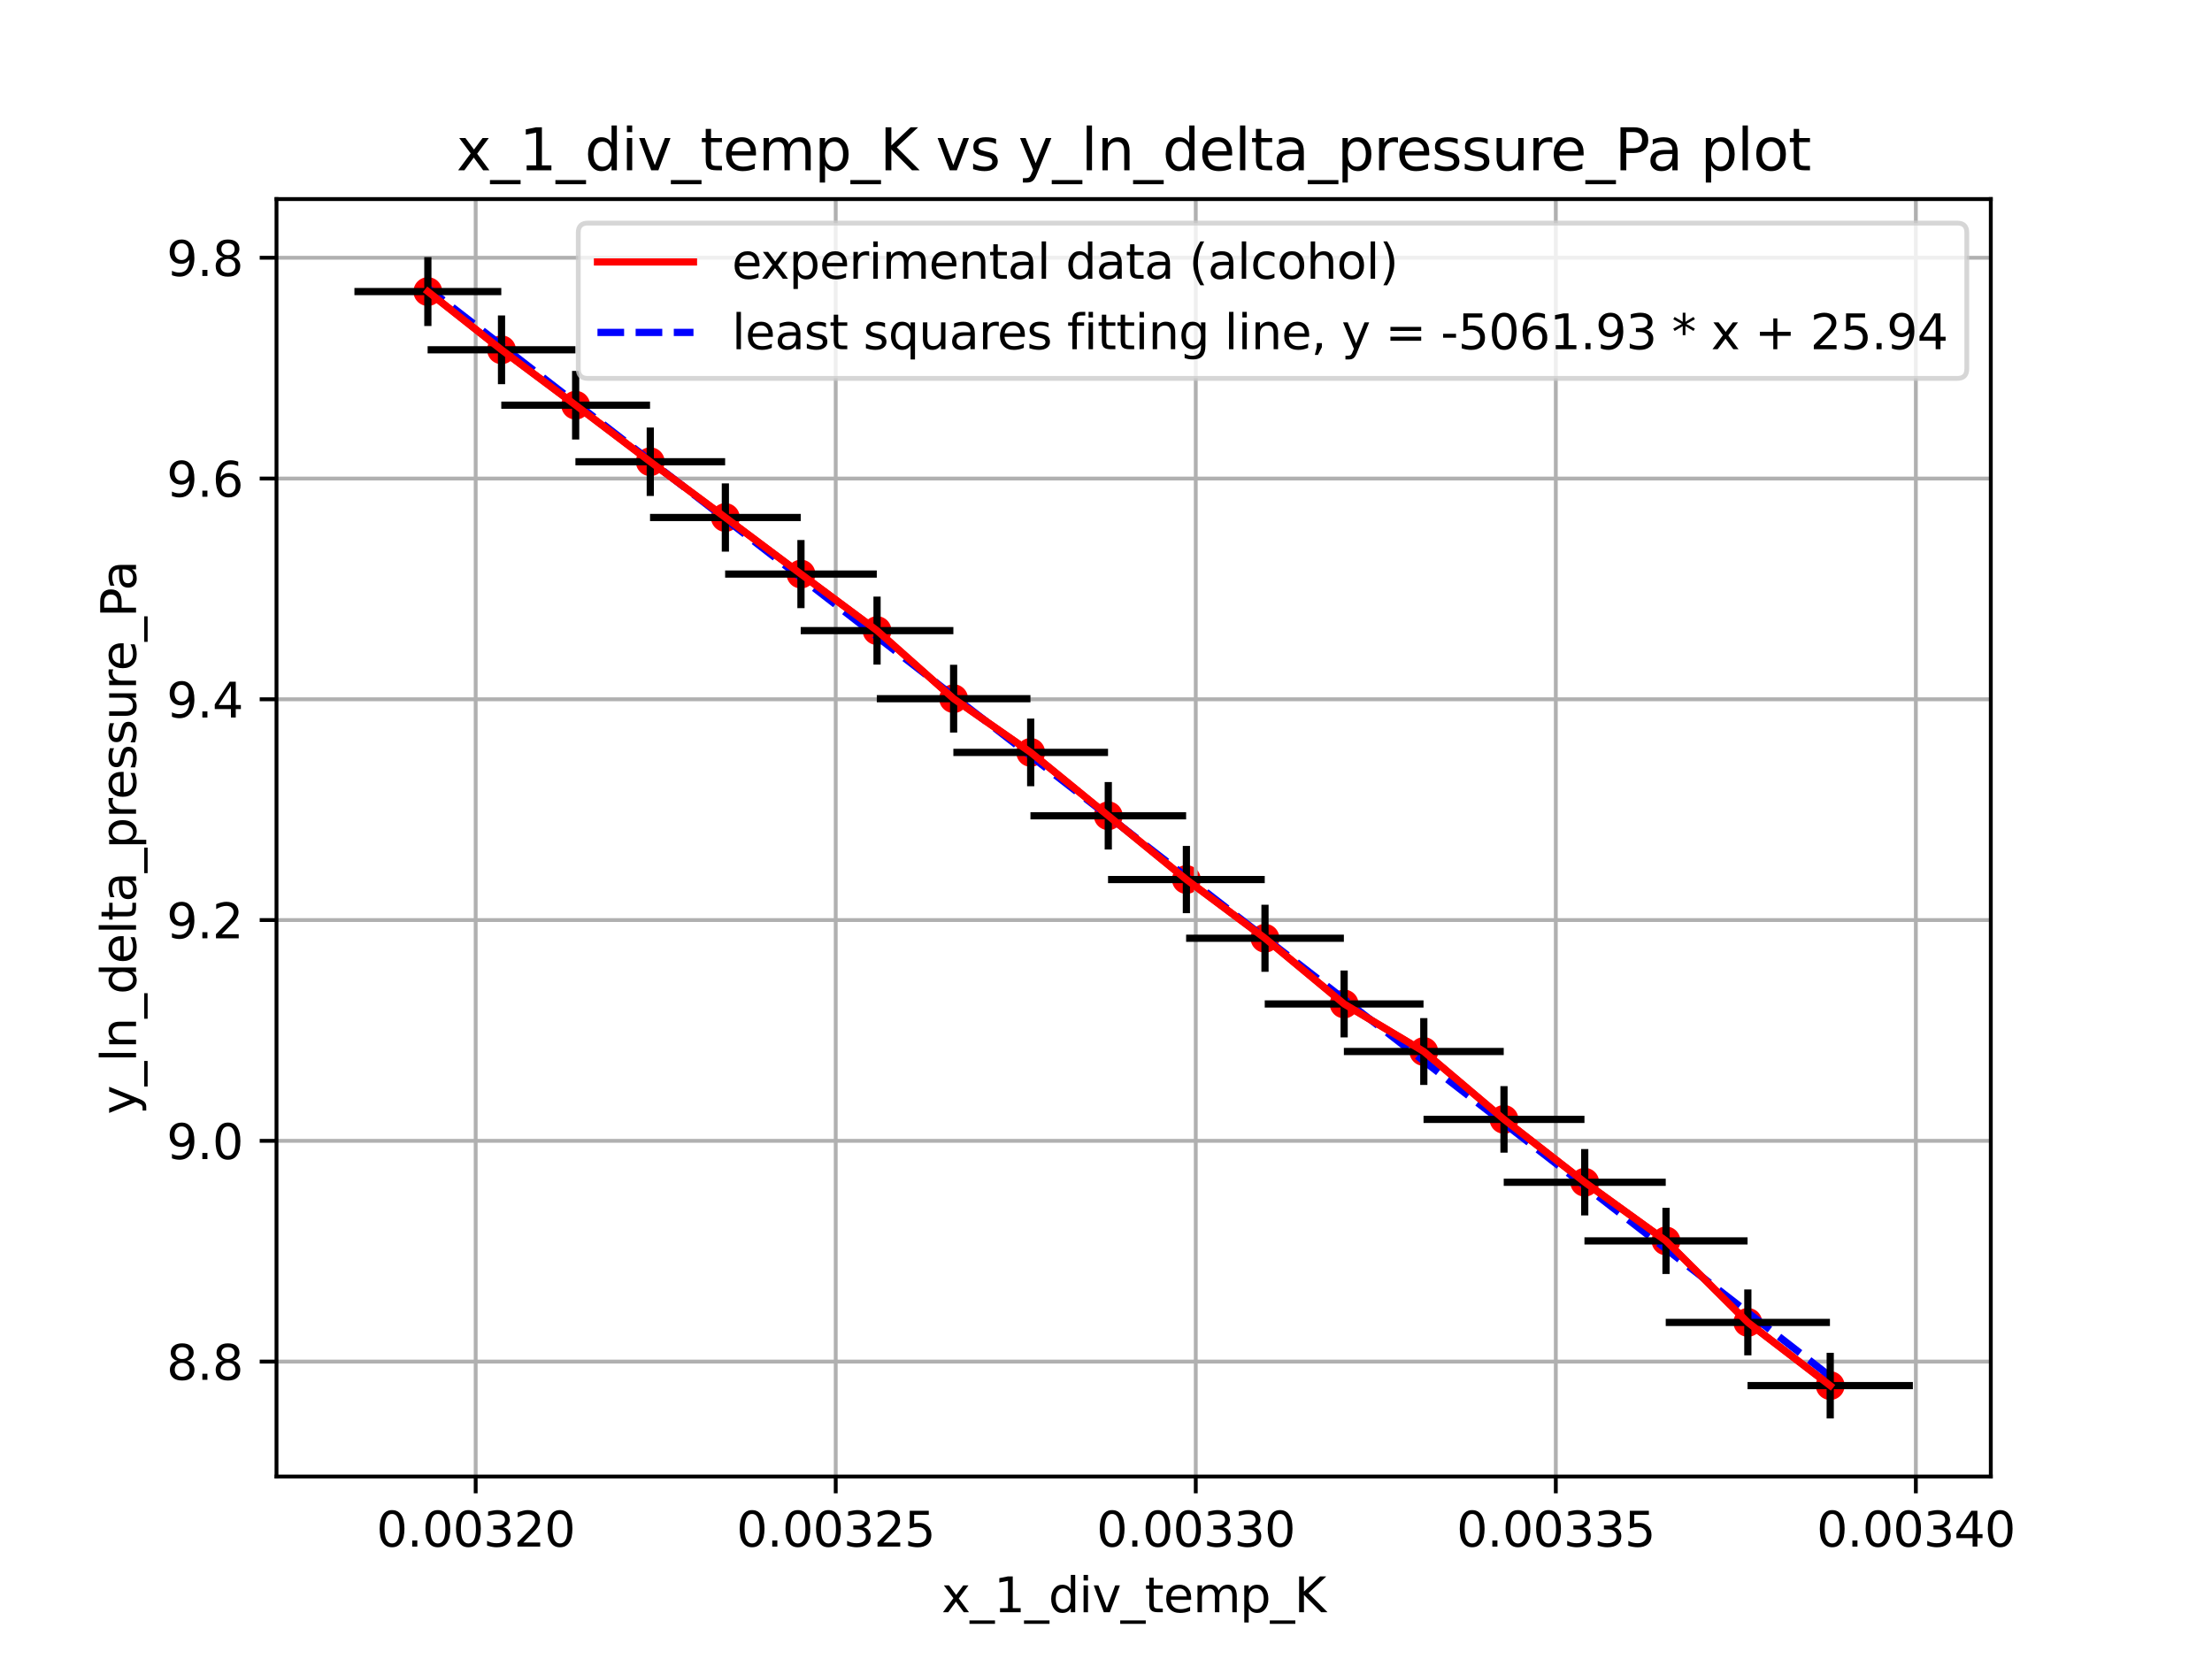 <?xml version="1.0" encoding="utf-8" standalone="no"?>
<!DOCTYPE svg PUBLIC "-//W3C//DTD SVG 1.1//EN"
  "http://www.w3.org/Graphics/SVG/1.1/DTD/svg11.dtd">
<svg xmlns:xlink="http://www.w3.org/1999/xlink" width="460.8pt" height="345.6pt" viewBox="0 0 460.8 345.6" xmlns="http://www.w3.org/2000/svg" version="1.1">
 <defs>
  <style type="text/css">*{stroke-linejoin: round; stroke-linecap: butt}</style>
 </defs>
 <g id="figure_1">
  <g id="patch_1">
   <path d="M 0 345.6 
L 460.8 345.6 
L 460.8 0 
L 0 0 
z
" style="fill: #ffffff"/>
  </g>
  <g id="axes_1">
   <g id="patch_2">
    <path d="M 57.6 307.584 
L 414.72 307.584 
L 414.72 41.472 
L 57.6 41.472 
z
" style="fill: #ffffff"/>
   </g>
   <g id="PathCollection_1">
    <defs>
     <path id="mb7eff9d359" d="M 0 3 
C 0.796 3 1.559 2.684 2.121 2.121 
C 2.684 1.559 3 0.796 3 0 
C 3 -0.796 2.684 -1.559 2.121 -2.121 
C 1.559 -2.684 0.796 -3 0 -3 
C -0.796 -3 -1.559 -2.684 -2.121 -2.121 
C -2.684 -1.559 -3 -0.796 -3 0 
C -3 0.796 -2.684 1.559 -2.121 2.121 
C -1.559 2.684 -0.796 3 0 3 
z
"/>
    </defs>
    <g clip-path="url(#p01bc34e63c)">
     <use xlink:href="#mb7eff9d359" x="381.268" y="288.649" style="fill: #ff0000"/>
     <use xlink:href="#mb7eff9d359" x="364.106" y="275.479" style="fill: #ff0000"/>
     <use xlink:href="#mb7eff9d359" x="347.06" y="258.504" style="fill: #ff0000"/>
     <use xlink:href="#mb7eff9d359" x="330.128" y="246.283" style="fill: #ff0000"/>
     <use xlink:href="#mb7eff9d359" x="313.31" y="233.189" style="fill: #ff0000"/>
     <use xlink:href="#mb7eff9d359" x="296.603" y="219.05" style="fill: #ff0000"/>
     <use xlink:href="#mb7eff9d359" x="280.008" y="209.147" style="fill: #ff0000"/>
     <use xlink:href="#mb7eff9d359" x="263.522" y="195.458" style="fill: #ff0000"/>
     <use xlink:href="#mb7eff9d359" x="247.146" y="183.224" style="fill: #ff0000"/>
     <use xlink:href="#mb7eff9d359" x="230.876" y="169.939" style="fill: #ff0000"/>
     <use xlink:href="#mb7eff9d359" x="214.714" y="156.74" style="fill: #ff0000"/>
     <use xlink:href="#mb7eff9d359" x="198.657" y="145.547" style="fill: #ff0000"/>
     <use xlink:href="#mb7eff9d359" x="182.705" y="131.368" style="fill: #ff0000"/>
     <use xlink:href="#mb7eff9d359" x="166.856" y="119.592" style="fill: #ff0000"/>
     <use xlink:href="#mb7eff9d359" x="151.109" y="107.808" style="fill: #ff0000"/>
     <use xlink:href="#mb7eff9d359" x="135.465" y="96.189" style="fill: #ff0000"/>
     <use xlink:href="#mb7eff9d359" x="119.92" y="84.41" style="fill: #ff0000"/>
     <use xlink:href="#mb7eff9d359" x="104.476" y="72.871" style="fill: #ff0000"/>
     <use xlink:href="#mb7eff9d359" x="89.13" y="60.742" style="fill: #ff0000"/>
    </g>
   </g>
   <g id="matplotlib.axis_1">
    <g id="xtick_1">
     <g id="line2d_1">
      <path d="M 99.093 307.584 
L 99.093 41.472 
" clip-path="url(#p01bc34e63c)" style="fill: none; stroke: #b0b0b0; stroke-width: 0.8; stroke-linecap: square"/>
     </g>
     <g id="line2d_2">
      <defs>
       <path id="mf1f3ab36e6" d="M 0 0 
L 0 3.5 
" style="stroke: #000000; stroke-width: 0.8"/>
      </defs>
      <g>
       <use xlink:href="#mf1f3ab36e6" x="99.093" y="307.584" style="stroke: #000000; stroke-width: 0.8"/>
      </g>
     </g>
     <g id="text_1">
      <!-- 0.00320 -->
      <g transform="translate(78.417 322.182) scale(0.1 -0.1)">
       <defs>
        <path id="DejaVuSans-30" d="M 2034 4250 
Q 1547 4250 1301 3770 
Q 1056 3291 1056 2328 
Q 1056 1369 1301 889 
Q 1547 409 2034 409 
Q 2525 409 2770 889 
Q 3016 1369 3016 2328 
Q 3016 3291 2770 3770 
Q 2525 4250 2034 4250 
z
M 2034 4750 
Q 2819 4750 3233 4129 
Q 3647 3509 3647 2328 
Q 3647 1150 3233 529 
Q 2819 -91 2034 -91 
Q 1250 -91 836 529 
Q 422 1150 422 2328 
Q 422 3509 836 4129 
Q 1250 4750 2034 4750 
z
" transform="scale(0.016)"/>
        <path id="DejaVuSans-2e" d="M 684 794 
L 1344 794 
L 1344 0 
L 684 0 
L 684 794 
z
" transform="scale(0.016)"/>
        <path id="DejaVuSans-33" d="M 2597 2516 
Q 3050 2419 3304 2112 
Q 3559 1806 3559 1356 
Q 3559 666 3084 287 
Q 2609 -91 1734 -91 
Q 1441 -91 1130 -33 
Q 819 25 488 141 
L 488 750 
Q 750 597 1062 519 
Q 1375 441 1716 441 
Q 2309 441 2620 675 
Q 2931 909 2931 1356 
Q 2931 1769 2642 2001 
Q 2353 2234 1838 2234 
L 1294 2234 
L 1294 2753 
L 1863 2753 
Q 2328 2753 2575 2939 
Q 2822 3125 2822 3475 
Q 2822 3834 2567 4026 
Q 2313 4219 1838 4219 
Q 1578 4219 1281 4162 
Q 984 4106 628 3988 
L 628 4550 
Q 988 4650 1302 4700 
Q 1616 4750 1894 4750 
Q 2613 4750 3031 4423 
Q 3450 4097 3450 3541 
Q 3450 3153 3228 2886 
Q 3006 2619 2597 2516 
z
" transform="scale(0.016)"/>
        <path id="DejaVuSans-32" d="M 1228 531 
L 3431 531 
L 3431 0 
L 469 0 
L 469 531 
Q 828 903 1448 1529 
Q 2069 2156 2228 2338 
Q 2531 2678 2651 2914 
Q 2772 3150 2772 3378 
Q 2772 3750 2511 3984 
Q 2250 4219 1831 4219 
Q 1534 4219 1204 4116 
Q 875 4013 500 3803 
L 500 4441 
Q 881 4594 1212 4672 
Q 1544 4750 1819 4750 
Q 2544 4750 2975 4387 
Q 3406 4025 3406 3419 
Q 3406 3131 3298 2873 
Q 3191 2616 2906 2266 
Q 2828 2175 2409 1742 
Q 1991 1309 1228 531 
z
" transform="scale(0.016)"/>
       </defs>
       <use xlink:href="#DejaVuSans-30"/>
       <use xlink:href="#DejaVuSans-2e" x="63.623"/>
       <use xlink:href="#DejaVuSans-30" x="95.41"/>
       <use xlink:href="#DejaVuSans-30" x="159.033"/>
       <use xlink:href="#DejaVuSans-33" x="222.656"/>
       <use xlink:href="#DejaVuSans-32" x="286.279"/>
       <use xlink:href="#DejaVuSans-30" x="349.902"/>
      </g>
     </g>
    </g>
    <g id="xtick_2">
     <g id="line2d_3">
      <path d="M 174.097 307.584 
L 174.097 41.472 
" clip-path="url(#p01bc34e63c)" style="fill: none; stroke: #b0b0b0; stroke-width: 0.8; stroke-linecap: square"/>
     </g>
     <g id="line2d_4">
      <g>
       <use xlink:href="#mf1f3ab36e6" x="174.097" y="307.584" style="stroke: #000000; stroke-width: 0.8"/>
      </g>
     </g>
     <g id="text_2">
      <!-- 0.00325 -->
      <g transform="translate(153.42 322.182) scale(0.1 -0.1)">
       <defs>
        <path id="DejaVuSans-35" d="M 691 4666 
L 3169 4666 
L 3169 4134 
L 1269 4134 
L 1269 2991 
Q 1406 3038 1543 3061 
Q 1681 3084 1819 3084 
Q 2600 3084 3056 2656 
Q 3513 2228 3513 1497 
Q 3513 744 3044 326 
Q 2575 -91 1722 -91 
Q 1428 -91 1123 -41 
Q 819 9 494 109 
L 494 744 
Q 775 591 1075 516 
Q 1375 441 1709 441 
Q 2250 441 2565 725 
Q 2881 1009 2881 1497 
Q 2881 1984 2565 2268 
Q 2250 2553 1709 2553 
Q 1456 2553 1204 2497 
Q 953 2441 691 2322 
L 691 4666 
z
" transform="scale(0.016)"/>
       </defs>
       <use xlink:href="#DejaVuSans-30"/>
       <use xlink:href="#DejaVuSans-2e" x="63.623"/>
       <use xlink:href="#DejaVuSans-30" x="95.41"/>
       <use xlink:href="#DejaVuSans-30" x="159.033"/>
       <use xlink:href="#DejaVuSans-33" x="222.656"/>
       <use xlink:href="#DejaVuSans-32" x="286.279"/>
       <use xlink:href="#DejaVuSans-35" x="349.902"/>
      </g>
     </g>
    </g>
    <g id="xtick_3">
     <g id="line2d_5">
      <path d="M 249.1 307.584 
L 249.1 41.472 
" clip-path="url(#p01bc34e63c)" style="fill: none; stroke: #b0b0b0; stroke-width: 0.8; stroke-linecap: square"/>
     </g>
     <g id="line2d_6">
      <g>
       <use xlink:href="#mf1f3ab36e6" x="249.1" y="307.584" style="stroke: #000000; stroke-width: 0.8"/>
      </g>
     </g>
     <g id="text_3">
      <!-- 0.00330 -->
      <g transform="translate(228.424 322.182) scale(0.1 -0.1)">
       <use xlink:href="#DejaVuSans-30"/>
       <use xlink:href="#DejaVuSans-2e" x="63.623"/>
       <use xlink:href="#DejaVuSans-30" x="95.41"/>
       <use xlink:href="#DejaVuSans-30" x="159.033"/>
       <use xlink:href="#DejaVuSans-33" x="222.656"/>
       <use xlink:href="#DejaVuSans-33" x="286.279"/>
       <use xlink:href="#DejaVuSans-30" x="349.902"/>
      </g>
     </g>
    </g>
    <g id="xtick_4">
     <g id="line2d_7">
      <path d="M 324.103 307.584 
L 324.103 41.472 
" clip-path="url(#p01bc34e63c)" style="fill: none; stroke: #b0b0b0; stroke-width: 0.8; stroke-linecap: square"/>
     </g>
     <g id="line2d_8">
      <g>
       <use xlink:href="#mf1f3ab36e6" x="324.103" y="307.584" style="stroke: #000000; stroke-width: 0.8"/>
      </g>
     </g>
     <g id="text_4">
      <!-- 0.00335 -->
      <g transform="translate(303.427 322.182) scale(0.1 -0.1)">
       <use xlink:href="#DejaVuSans-30"/>
       <use xlink:href="#DejaVuSans-2e" x="63.623"/>
       <use xlink:href="#DejaVuSans-30" x="95.41"/>
       <use xlink:href="#DejaVuSans-30" x="159.033"/>
       <use xlink:href="#DejaVuSans-33" x="222.656"/>
       <use xlink:href="#DejaVuSans-33" x="286.279"/>
       <use xlink:href="#DejaVuSans-35" x="349.902"/>
      </g>
     </g>
    </g>
    <g id="xtick_5">
     <g id="line2d_9">
      <path d="M 399.107 307.584 
L 399.107 41.472 
" clip-path="url(#p01bc34e63c)" style="fill: none; stroke: #b0b0b0; stroke-width: 0.8; stroke-linecap: square"/>
     </g>
     <g id="line2d_10">
      <g>
       <use xlink:href="#mf1f3ab36e6" x="399.107" y="307.584" style="stroke: #000000; stroke-width: 0.8"/>
      </g>
     </g>
     <g id="text_5">
      <!-- 0.00340 -->
      <g transform="translate(378.43 322.182) scale(0.1 -0.1)">
       <defs>
        <path id="DejaVuSans-34" d="M 2419 4116 
L 825 1625 
L 2419 1625 
L 2419 4116 
z
M 2253 4666 
L 3047 4666 
L 3047 1625 
L 3713 1625 
L 3713 1100 
L 3047 1100 
L 3047 0 
L 2419 0 
L 2419 1100 
L 313 1100 
L 313 1709 
L 2253 4666 
z
" transform="scale(0.016)"/>
       </defs>
       <use xlink:href="#DejaVuSans-30"/>
       <use xlink:href="#DejaVuSans-2e" x="63.623"/>
       <use xlink:href="#DejaVuSans-30" x="95.41"/>
       <use xlink:href="#DejaVuSans-30" x="159.033"/>
       <use xlink:href="#DejaVuSans-33" x="222.656"/>
       <use xlink:href="#DejaVuSans-34" x="286.279"/>
       <use xlink:href="#DejaVuSans-30" x="349.902"/>
      </g>
     </g>
    </g>
    <g id="text_6">
     <!-- x_1_div_temp_K -->
     <g transform="translate(196.137 335.861) scale(0.1 -0.1)">
      <defs>
       <path id="DejaVuSans-78" d="M 3513 3500 
L 2247 1797 
L 3578 0 
L 2900 0 
L 1881 1375 
L 863 0 
L 184 0 
L 1544 1831 
L 300 3500 
L 978 3500 
L 1906 2253 
L 2834 3500 
L 3513 3500 
z
" transform="scale(0.016)"/>
       <path id="DejaVuSans-5f" d="M 3263 -1063 
L 3263 -1509 
L -63 -1509 
L -63 -1063 
L 3263 -1063 
z
" transform="scale(0.016)"/>
       <path id="DejaVuSans-31" d="M 794 531 
L 1825 531 
L 1825 4091 
L 703 3866 
L 703 4441 
L 1819 4666 
L 2450 4666 
L 2450 531 
L 3481 531 
L 3481 0 
L 794 0 
L 794 531 
z
" transform="scale(0.016)"/>
       <path id="DejaVuSans-64" d="M 2906 2969 
L 2906 4863 
L 3481 4863 
L 3481 0 
L 2906 0 
L 2906 525 
Q 2725 213 2448 61 
Q 2172 -91 1784 -91 
Q 1150 -91 751 415 
Q 353 922 353 1747 
Q 353 2572 751 3078 
Q 1150 3584 1784 3584 
Q 2172 3584 2448 3432 
Q 2725 3281 2906 2969 
z
M 947 1747 
Q 947 1113 1208 752 
Q 1469 391 1925 391 
Q 2381 391 2643 752 
Q 2906 1113 2906 1747 
Q 2906 2381 2643 2742 
Q 2381 3103 1925 3103 
Q 1469 3103 1208 2742 
Q 947 2381 947 1747 
z
" transform="scale(0.016)"/>
       <path id="DejaVuSans-69" d="M 603 3500 
L 1178 3500 
L 1178 0 
L 603 0 
L 603 3500 
z
M 603 4863 
L 1178 4863 
L 1178 4134 
L 603 4134 
L 603 4863 
z
" transform="scale(0.016)"/>
       <path id="DejaVuSans-76" d="M 191 3500 
L 800 3500 
L 1894 563 
L 2988 3500 
L 3597 3500 
L 2284 0 
L 1503 0 
L 191 3500 
z
" transform="scale(0.016)"/>
       <path id="DejaVuSans-74" d="M 1172 4494 
L 1172 3500 
L 2356 3500 
L 2356 3053 
L 1172 3053 
L 1172 1153 
Q 1172 725 1289 603 
Q 1406 481 1766 481 
L 2356 481 
L 2356 0 
L 1766 0 
Q 1100 0 847 248 
Q 594 497 594 1153 
L 594 3053 
L 172 3053 
L 172 3500 
L 594 3500 
L 594 4494 
L 1172 4494 
z
" transform="scale(0.016)"/>
       <path id="DejaVuSans-65" d="M 3597 1894 
L 3597 1613 
L 953 1613 
Q 991 1019 1311 708 
Q 1631 397 2203 397 
Q 2534 397 2845 478 
Q 3156 559 3463 722 
L 3463 178 
Q 3153 47 2828 -22 
Q 2503 -91 2169 -91 
Q 1331 -91 842 396 
Q 353 884 353 1716 
Q 353 2575 817 3079 
Q 1281 3584 2069 3584 
Q 2775 3584 3186 3129 
Q 3597 2675 3597 1894 
z
M 3022 2063 
Q 3016 2534 2758 2815 
Q 2500 3097 2075 3097 
Q 1594 3097 1305 2825 
Q 1016 2553 972 2059 
L 3022 2063 
z
" transform="scale(0.016)"/>
       <path id="DejaVuSans-6d" d="M 3328 2828 
Q 3544 3216 3844 3400 
Q 4144 3584 4550 3584 
Q 5097 3584 5394 3201 
Q 5691 2819 5691 2113 
L 5691 0 
L 5113 0 
L 5113 2094 
Q 5113 2597 4934 2840 
Q 4756 3084 4391 3084 
Q 3944 3084 3684 2787 
Q 3425 2491 3425 1978 
L 3425 0 
L 2847 0 
L 2847 2094 
Q 2847 2600 2669 2842 
Q 2491 3084 2119 3084 
Q 1678 3084 1418 2786 
Q 1159 2488 1159 1978 
L 1159 0 
L 581 0 
L 581 3500 
L 1159 3500 
L 1159 2956 
Q 1356 3278 1631 3431 
Q 1906 3584 2284 3584 
Q 2666 3584 2933 3390 
Q 3200 3197 3328 2828 
z
" transform="scale(0.016)"/>
       <path id="DejaVuSans-70" d="M 1159 525 
L 1159 -1331 
L 581 -1331 
L 581 3500 
L 1159 3500 
L 1159 2969 
Q 1341 3281 1617 3432 
Q 1894 3584 2278 3584 
Q 2916 3584 3314 3078 
Q 3713 2572 3713 1747 
Q 3713 922 3314 415 
Q 2916 -91 2278 -91 
Q 1894 -91 1617 61 
Q 1341 213 1159 525 
z
M 3116 1747 
Q 3116 2381 2855 2742 
Q 2594 3103 2138 3103 
Q 1681 3103 1420 2742 
Q 1159 2381 1159 1747 
Q 1159 1113 1420 752 
Q 1681 391 2138 391 
Q 2594 391 2855 752 
Q 3116 1113 3116 1747 
z
" transform="scale(0.016)"/>
       <path id="DejaVuSans-4b" d="M 628 4666 
L 1259 4666 
L 1259 2694 
L 3353 4666 
L 4166 4666 
L 1850 2491 
L 4331 0 
L 3500 0 
L 1259 2247 
L 1259 0 
L 628 0 
L 628 4666 
z
" transform="scale(0.016)"/>
      </defs>
      <use xlink:href="#DejaVuSans-78"/>
      <use xlink:href="#DejaVuSans-5f" x="59.18"/>
      <use xlink:href="#DejaVuSans-31" x="109.18"/>
      <use xlink:href="#DejaVuSans-5f" x="172.803"/>
      <use xlink:href="#DejaVuSans-64" x="222.803"/>
      <use xlink:href="#DejaVuSans-69" x="286.279"/>
      <use xlink:href="#DejaVuSans-76" x="314.062"/>
      <use xlink:href="#DejaVuSans-5f" x="373.242"/>
      <use xlink:href="#DejaVuSans-74" x="423.242"/>
      <use xlink:href="#DejaVuSans-65" x="462.451"/>
      <use xlink:href="#DejaVuSans-6d" x="523.975"/>
      <use xlink:href="#DejaVuSans-70" x="621.387"/>
      <use xlink:href="#DejaVuSans-5f" x="684.863"/>
      <use xlink:href="#DejaVuSans-4b" x="734.863"/>
     </g>
    </g>
   </g>
   <g id="matplotlib.axis_2">
    <g id="ytick_1">
     <g id="line2d_11">
      <path d="M 57.6 283.645 
L 414.72 283.645 
" clip-path="url(#p01bc34e63c)" style="fill: none; stroke: #b0b0b0; stroke-width: 0.8; stroke-linecap: square"/>
     </g>
     <g id="line2d_12">
      <defs>
       <path id="md5b055cdff" d="M 0 0 
L -3.5 0 
" style="stroke: #000000; stroke-width: 0.8"/>
      </defs>
      <g>
       <use xlink:href="#md5b055cdff" x="57.6" y="283.645" style="stroke: #000000; stroke-width: 0.8"/>
      </g>
     </g>
     <g id="text_7">
      <!-- 8.8 -->
      <g transform="translate(34.697 287.444) scale(0.1 -0.1)">
       <defs>
        <path id="DejaVuSans-38" d="M 2034 2216 
Q 1584 2216 1326 1975 
Q 1069 1734 1069 1313 
Q 1069 891 1326 650 
Q 1584 409 2034 409 
Q 2484 409 2743 651 
Q 3003 894 3003 1313 
Q 3003 1734 2745 1975 
Q 2488 2216 2034 2216 
z
M 1403 2484 
Q 997 2584 770 2862 
Q 544 3141 544 3541 
Q 544 4100 942 4425 
Q 1341 4750 2034 4750 
Q 2731 4750 3128 4425 
Q 3525 4100 3525 3541 
Q 3525 3141 3298 2862 
Q 3072 2584 2669 2484 
Q 3125 2378 3379 2068 
Q 3634 1759 3634 1313 
Q 3634 634 3220 271 
Q 2806 -91 2034 -91 
Q 1263 -91 848 271 
Q 434 634 434 1313 
Q 434 1759 690 2068 
Q 947 2378 1403 2484 
z
M 1172 3481 
Q 1172 3119 1398 2916 
Q 1625 2713 2034 2713 
Q 2441 2713 2670 2916 
Q 2900 3119 2900 3481 
Q 2900 3844 2670 4047 
Q 2441 4250 2034 4250 
Q 1625 4250 1398 4047 
Q 1172 3844 1172 3481 
z
" transform="scale(0.016)"/>
       </defs>
       <use xlink:href="#DejaVuSans-38"/>
       <use xlink:href="#DejaVuSans-2e" x="63.623"/>
       <use xlink:href="#DejaVuSans-38" x="95.41"/>
      </g>
     </g>
    </g>
    <g id="ytick_2">
     <g id="line2d_13">
      <path d="M 57.6 237.654 
L 414.72 237.654 
" clip-path="url(#p01bc34e63c)" style="fill: none; stroke: #b0b0b0; stroke-width: 0.8; stroke-linecap: square"/>
     </g>
     <g id="line2d_14">
      <g>
       <use xlink:href="#md5b055cdff" x="57.6" y="237.654" style="stroke: #000000; stroke-width: 0.8"/>
      </g>
     </g>
     <g id="text_8">
      <!-- 9.0 -->
      <g transform="translate(34.697 241.454) scale(0.1 -0.1)">
       <defs>
        <path id="DejaVuSans-39" d="M 703 97 
L 703 672 
Q 941 559 1184 500 
Q 1428 441 1663 441 
Q 2288 441 2617 861 
Q 2947 1281 2994 2138 
Q 2813 1869 2534 1725 
Q 2256 1581 1919 1581 
Q 1219 1581 811 2004 
Q 403 2428 403 3163 
Q 403 3881 828 4315 
Q 1253 4750 1959 4750 
Q 2769 4750 3195 4129 
Q 3622 3509 3622 2328 
Q 3622 1225 3098 567 
Q 2575 -91 1691 -91 
Q 1453 -91 1209 -44 
Q 966 3 703 97 
z
M 1959 2075 
Q 2384 2075 2632 2365 
Q 2881 2656 2881 3163 
Q 2881 3666 2632 3958 
Q 2384 4250 1959 4250 
Q 1534 4250 1286 3958 
Q 1038 3666 1038 3163 
Q 1038 2656 1286 2365 
Q 1534 2075 1959 2075 
z
" transform="scale(0.016)"/>
       </defs>
       <use xlink:href="#DejaVuSans-39"/>
       <use xlink:href="#DejaVuSans-2e" x="63.623"/>
       <use xlink:href="#DejaVuSans-30" x="95.41"/>
      </g>
     </g>
    </g>
    <g id="ytick_3">
     <g id="line2d_15">
      <path d="M 57.6 191.663 
L 414.72 191.663 
" clip-path="url(#p01bc34e63c)" style="fill: none; stroke: #b0b0b0; stroke-width: 0.8; stroke-linecap: square"/>
     </g>
     <g id="line2d_16">
      <g>
       <use xlink:href="#md5b055cdff" x="57.6" y="191.663" style="stroke: #000000; stroke-width: 0.8"/>
      </g>
     </g>
     <g id="text_9">
      <!-- 9.2 -->
      <g transform="translate(34.697 195.463) scale(0.1 -0.1)">
       <use xlink:href="#DejaVuSans-39"/>
       <use xlink:href="#DejaVuSans-2e" x="63.623"/>
       <use xlink:href="#DejaVuSans-32" x="95.41"/>
      </g>
     </g>
    </g>
    <g id="ytick_4">
     <g id="line2d_17">
      <path d="M 57.6 145.673 
L 414.72 145.673 
" clip-path="url(#p01bc34e63c)" style="fill: none; stroke: #b0b0b0; stroke-width: 0.8; stroke-linecap: square"/>
     </g>
     <g id="line2d_18">
      <g>
       <use xlink:href="#md5b055cdff" x="57.6" y="145.673" style="stroke: #000000; stroke-width: 0.8"/>
      </g>
     </g>
     <g id="text_10">
      <!-- 9.4 -->
      <g transform="translate(34.697 149.472) scale(0.1 -0.1)">
       <use xlink:href="#DejaVuSans-39"/>
       <use xlink:href="#DejaVuSans-2e" x="63.623"/>
       <use xlink:href="#DejaVuSans-34" x="95.41"/>
      </g>
     </g>
    </g>
    <g id="ytick_5">
     <g id="line2d_19">
      <path d="M 57.6 99.682 
L 414.72 99.682 
" clip-path="url(#p01bc34e63c)" style="fill: none; stroke: #b0b0b0; stroke-width: 0.8; stroke-linecap: square"/>
     </g>
     <g id="line2d_20">
      <g>
       <use xlink:href="#md5b055cdff" x="57.6" y="99.682" style="stroke: #000000; stroke-width: 0.8"/>
      </g>
     </g>
     <g id="text_11">
      <!-- 9.6 -->
      <g transform="translate(34.697 103.481) scale(0.1 -0.1)">
       <defs>
        <path id="DejaVuSans-36" d="M 2113 2584 
Q 1688 2584 1439 2293 
Q 1191 2003 1191 1497 
Q 1191 994 1439 701 
Q 1688 409 2113 409 
Q 2538 409 2786 701 
Q 3034 994 3034 1497 
Q 3034 2003 2786 2293 
Q 2538 2584 2113 2584 
z
M 3366 4563 
L 3366 3988 
Q 3128 4100 2886 4159 
Q 2644 4219 2406 4219 
Q 1781 4219 1451 3797 
Q 1122 3375 1075 2522 
Q 1259 2794 1537 2939 
Q 1816 3084 2150 3084 
Q 2853 3084 3261 2657 
Q 3669 2231 3669 1497 
Q 3669 778 3244 343 
Q 2819 -91 2113 -91 
Q 1303 -91 875 529 
Q 447 1150 447 2328 
Q 447 3434 972 4092 
Q 1497 4750 2381 4750 
Q 2619 4750 2861 4703 
Q 3103 4656 3366 4563 
z
" transform="scale(0.016)"/>
       </defs>
       <use xlink:href="#DejaVuSans-39"/>
       <use xlink:href="#DejaVuSans-2e" x="63.623"/>
       <use xlink:href="#DejaVuSans-36" x="95.41"/>
      </g>
     </g>
    </g>
    <g id="ytick_6">
     <g id="line2d_21">
      <path d="M 57.6 53.691 
L 414.72 53.691 
" clip-path="url(#p01bc34e63c)" style="fill: none; stroke: #b0b0b0; stroke-width: 0.8; stroke-linecap: square"/>
     </g>
     <g id="line2d_22">
      <g>
       <use xlink:href="#md5b055cdff" x="57.6" y="53.691" style="stroke: #000000; stroke-width: 0.8"/>
      </g>
     </g>
     <g id="text_12">
      <!-- 9.8 -->
      <g transform="translate(34.697 57.49) scale(0.1 -0.1)">
       <use xlink:href="#DejaVuSans-39"/>
       <use xlink:href="#DejaVuSans-2e" x="63.623"/>
       <use xlink:href="#DejaVuSans-38" x="95.41"/>
      </g>
     </g>
    </g>
    <g id="text_13">
     <!-- y_ln_delta_pressure_Pa -->
     <g transform="translate(28.339 232.155) rotate(-90) scale(0.1 -0.1)">
      <defs>
       <path id="DejaVuSans-79" d="M 2059 -325 
Q 1816 -950 1584 -1140 
Q 1353 -1331 966 -1331 
L 506 -1331 
L 506 -850 
L 844 -850 
Q 1081 -850 1212 -737 
Q 1344 -625 1503 -206 
L 1606 56 
L 191 3500 
L 800 3500 
L 1894 763 
L 2988 3500 
L 3597 3500 
L 2059 -325 
z
" transform="scale(0.016)"/>
       <path id="DejaVuSans-6c" d="M 603 4863 
L 1178 4863 
L 1178 0 
L 603 0 
L 603 4863 
z
" transform="scale(0.016)"/>
       <path id="DejaVuSans-6e" d="M 3513 2113 
L 3513 0 
L 2938 0 
L 2938 2094 
Q 2938 2591 2744 2837 
Q 2550 3084 2163 3084 
Q 1697 3084 1428 2787 
Q 1159 2491 1159 1978 
L 1159 0 
L 581 0 
L 581 3500 
L 1159 3500 
L 1159 2956 
Q 1366 3272 1645 3428 
Q 1925 3584 2291 3584 
Q 2894 3584 3203 3211 
Q 3513 2838 3513 2113 
z
" transform="scale(0.016)"/>
       <path id="DejaVuSans-61" d="M 2194 1759 
Q 1497 1759 1228 1600 
Q 959 1441 959 1056 
Q 959 750 1161 570 
Q 1363 391 1709 391 
Q 2188 391 2477 730 
Q 2766 1069 2766 1631 
L 2766 1759 
L 2194 1759 
z
M 3341 1997 
L 3341 0 
L 2766 0 
L 2766 531 
Q 2569 213 2275 61 
Q 1981 -91 1556 -91 
Q 1019 -91 701 211 
Q 384 513 384 1019 
Q 384 1609 779 1909 
Q 1175 2209 1959 2209 
L 2766 2209 
L 2766 2266 
Q 2766 2663 2505 2880 
Q 2244 3097 1772 3097 
Q 1472 3097 1187 3025 
Q 903 2953 641 2809 
L 641 3341 
Q 956 3463 1253 3523 
Q 1550 3584 1831 3584 
Q 2591 3584 2966 3190 
Q 3341 2797 3341 1997 
z
" transform="scale(0.016)"/>
       <path id="DejaVuSans-72" d="M 2631 2963 
Q 2534 3019 2420 3045 
Q 2306 3072 2169 3072 
Q 1681 3072 1420 2755 
Q 1159 2438 1159 1844 
L 1159 0 
L 581 0 
L 581 3500 
L 1159 3500 
L 1159 2956 
Q 1341 3275 1631 3429 
Q 1922 3584 2338 3584 
Q 2397 3584 2469 3576 
Q 2541 3569 2628 3553 
L 2631 2963 
z
" transform="scale(0.016)"/>
       <path id="DejaVuSans-73" d="M 2834 3397 
L 2834 2853 
Q 2591 2978 2328 3040 
Q 2066 3103 1784 3103 
Q 1356 3103 1142 2972 
Q 928 2841 928 2578 
Q 928 2378 1081 2264 
Q 1234 2150 1697 2047 
L 1894 2003 
Q 2506 1872 2764 1633 
Q 3022 1394 3022 966 
Q 3022 478 2636 193 
Q 2250 -91 1575 -91 
Q 1294 -91 989 -36 
Q 684 19 347 128 
L 347 722 
Q 666 556 975 473 
Q 1284 391 1588 391 
Q 1994 391 2212 530 
Q 2431 669 2431 922 
Q 2431 1156 2273 1281 
Q 2116 1406 1581 1522 
L 1381 1569 
Q 847 1681 609 1914 
Q 372 2147 372 2553 
Q 372 3047 722 3315 
Q 1072 3584 1716 3584 
Q 2034 3584 2315 3537 
Q 2597 3491 2834 3397 
z
" transform="scale(0.016)"/>
       <path id="DejaVuSans-75" d="M 544 1381 
L 544 3500 
L 1119 3500 
L 1119 1403 
Q 1119 906 1312 657 
Q 1506 409 1894 409 
Q 2359 409 2629 706 
Q 2900 1003 2900 1516 
L 2900 3500 
L 3475 3500 
L 3475 0 
L 2900 0 
L 2900 538 
Q 2691 219 2414 64 
Q 2138 -91 1772 -91 
Q 1169 -91 856 284 
Q 544 659 544 1381 
z
M 1991 3584 
L 1991 3584 
z
" transform="scale(0.016)"/>
       <path id="DejaVuSans-50" d="M 1259 4147 
L 1259 2394 
L 2053 2394 
Q 2494 2394 2734 2622 
Q 2975 2850 2975 3272 
Q 2975 3691 2734 3919 
Q 2494 4147 2053 4147 
L 1259 4147 
z
M 628 4666 
L 2053 4666 
Q 2838 4666 3239 4311 
Q 3641 3956 3641 3272 
Q 3641 2581 3239 2228 
Q 2838 1875 2053 1875 
L 1259 1875 
L 1259 0 
L 628 0 
L 628 4666 
z
" transform="scale(0.016)"/>
      </defs>
      <use xlink:href="#DejaVuSans-79"/>
      <use xlink:href="#DejaVuSans-5f" x="59.18"/>
      <use xlink:href="#DejaVuSans-6c" x="109.18"/>
      <use xlink:href="#DejaVuSans-6e" x="136.963"/>
      <use xlink:href="#DejaVuSans-5f" x="200.342"/>
      <use xlink:href="#DejaVuSans-64" x="250.342"/>
      <use xlink:href="#DejaVuSans-65" x="313.818"/>
      <use xlink:href="#DejaVuSans-6c" x="375.342"/>
      <use xlink:href="#DejaVuSans-74" x="403.125"/>
      <use xlink:href="#DejaVuSans-61" x="442.334"/>
      <use xlink:href="#DejaVuSans-5f" x="503.613"/>
      <use xlink:href="#DejaVuSans-70" x="553.613"/>
      <use xlink:href="#DejaVuSans-72" x="617.09"/>
      <use xlink:href="#DejaVuSans-65" x="655.953"/>
      <use xlink:href="#DejaVuSans-73" x="717.477"/>
      <use xlink:href="#DejaVuSans-73" x="769.576"/>
      <use xlink:href="#DejaVuSans-75" x="821.676"/>
      <use xlink:href="#DejaVuSans-72" x="885.055"/>
      <use xlink:href="#DejaVuSans-65" x="923.918"/>
      <use xlink:href="#DejaVuSans-5f" x="985.441"/>
      <use xlink:href="#DejaVuSans-50" x="1035.441"/>
      <use xlink:href="#DejaVuSans-61" x="1091.244"/>
     </g>
    </g>
   </g>
   <g id="line2d_23">
    <path d="M 381.268 288.649 
L 364.106 275.479 
L 347.06 258.504 
L 330.128 246.283 
L 313.31 233.189 
L 296.603 219.05 
L 280.008 209.147 
L 263.522 195.458 
L 247.146 183.224 
L 230.876 169.939 
L 214.714 156.74 
L 198.657 145.547 
L 182.705 131.368 
L 166.856 119.592 
L 151.109 107.808 
L 135.465 96.189 
L 119.92 84.41 
L 104.476 72.871 
L 89.13 60.742 
" clip-path="url(#p01bc34e63c)" style="fill: none; stroke: #ff0000; stroke-width: 1.5; stroke-linecap: square"/>
   </g>
   <g id="line2d_24">
    <path d="M 381.268 286.731 
L 364.106 273.414 
L 347.06 260.187 
L 330.128 247.048 
L 313.31 233.997 
L 296.603 221.034 
L 280.008 208.156 
L 263.522 195.364 
L 247.146 182.656 
L 230.876 170.031 
L 214.714 157.489 
L 198.657 145.03 
L 182.705 132.651 
L 166.856 120.353 
L 151.109 108.134 
L 135.465 95.994 
L 119.92 83.932 
L 104.476 71.948 
L 89.13 60.039 
" clip-path="url(#p01bc34e63c)" style="fill: none; stroke-dasharray: 5.55,2.4; stroke-dashoffset: 0; stroke: #0000ff; stroke-width: 1.5"/>
   </g>
   <g id="LineCollection_1">
    <path d="M 364.048 288.649 
L 398.487 288.649 
" clip-path="url(#p01bc34e63c)" style="fill: none; stroke: #000000; stroke-width: 1.5"/>
    <path d="M 347.002 275.479 
L 381.21 275.479 
" clip-path="url(#p01bc34e63c)" style="fill: none; stroke: #000000; stroke-width: 1.5"/>
    <path d="M 330.071 258.504 
L 364.049 258.504 
" clip-path="url(#p01bc34e63c)" style="fill: none; stroke: #000000; stroke-width: 1.5"/>
    <path d="M 313.253 246.283 
L 347.003 246.283 
" clip-path="url(#p01bc34e63c)" style="fill: none; stroke: #000000; stroke-width: 1.5"/>
    <path d="M 296.548 233.189 
L 330.072 233.189 
" clip-path="url(#p01bc34e63c)" style="fill: none; stroke: #000000; stroke-width: 1.5"/>
    <path d="M 279.953 219.05 
L 313.254 219.05 
" clip-path="url(#p01bc34e63c)" style="fill: none; stroke: #000000; stroke-width: 1.5"/>
    <path d="M 263.468 209.147 
L 296.548 209.147 
" clip-path="url(#p01bc34e63c)" style="fill: none; stroke: #000000; stroke-width: 1.5"/>
    <path d="M 247.091 195.458 
L 279.953 195.458 
" clip-path="url(#p01bc34e63c)" style="fill: none; stroke: #000000; stroke-width: 1.5"/>
    <path d="M 230.823 183.224 
L 263.468 183.224 
" clip-path="url(#p01bc34e63c)" style="fill: none; stroke: #000000; stroke-width: 1.5"/>
    <path d="M 214.661 169.939 
L 247.092 169.939 
" clip-path="url(#p01bc34e63c)" style="fill: none; stroke: #000000; stroke-width: 1.5"/>
    <path d="M 198.604 156.74 
L 230.823 156.74 
" clip-path="url(#p01bc34e63c)" style="fill: none; stroke: #000000; stroke-width: 1.5"/>
    <path d="M 182.652 145.547 
L 214.661 145.547 
" clip-path="url(#p01bc34e63c)" style="fill: none; stroke: #000000; stroke-width: 1.5"/>
    <path d="M 166.804 131.368 
L 198.605 131.368 
" clip-path="url(#p01bc34e63c)" style="fill: none; stroke: #000000; stroke-width: 1.5"/>
    <path d="M 151.058 119.592 
L 182.653 119.592 
" clip-path="url(#p01bc34e63c)" style="fill: none; stroke: #000000; stroke-width: 1.5"/>
    <path d="M 135.414 107.808 
L 166.805 107.808 
" clip-path="url(#p01bc34e63c)" style="fill: none; stroke: #000000; stroke-width: 1.5"/>
    <path d="M 119.87 96.189 
L 151.059 96.189 
" clip-path="url(#p01bc34e63c)" style="fill: none; stroke: #000000; stroke-width: 1.5"/>
    <path d="M 104.426 84.41 
L 135.415 84.41 
" clip-path="url(#p01bc34e63c)" style="fill: none; stroke: #000000; stroke-width: 1.5"/>
    <path d="M 89.081 72.871 
L 119.871 72.871 
" clip-path="url(#p01bc34e63c)" style="fill: none; stroke: #000000; stroke-width: 1.5"/>
    <path d="M 73.833 60.742 
L 104.427 60.742 
" clip-path="url(#p01bc34e63c)" style="fill: none; stroke: #000000; stroke-width: 1.5"/>
   </g>
   <g id="LineCollection_2">
    <path d="M 381.268 295.488 
L 381.268 281.81 
" clip-path="url(#p01bc34e63c)" style="fill: none; stroke: #000000; stroke-width: 1.5"/>
    <path d="M 364.106 282.339 
L 364.106 268.618 
" clip-path="url(#p01bc34e63c)" style="fill: none; stroke: #000000; stroke-width: 1.5"/>
    <path d="M 347.06 265.399 
L 347.06 251.61 
" clip-path="url(#p01bc34e63c)" style="fill: none; stroke: #000000; stroke-width: 1.5"/>
    <path d="M 330.128 253.195 
L 330.128 239.37 
" clip-path="url(#p01bc34e63c)" style="fill: none; stroke: #000000; stroke-width: 1.5"/>
    <path d="M 313.31 240.122 
L 313.31 226.256 
" clip-path="url(#p01bc34e63c)" style="fill: none; stroke: #000000; stroke-width: 1.5"/>
    <path d="M 296.603 226.007 
L 296.603 212.093 
" clip-path="url(#p01bc34e63c)" style="fill: none; stroke: #000000; stroke-width: 1.5"/>
    <path d="M 280.008 216.114 
L 280.008 202.18 
" clip-path="url(#p01bc34e63c)" style="fill: none; stroke: #000000; stroke-width: 1.5"/>
    <path d="M 263.522 202.447 
L 263.522 188.468 
" clip-path="url(#p01bc34e63c)" style="fill: none; stroke: #000000; stroke-width: 1.5"/>
    <path d="M 247.146 190.23 
L 247.146 176.217 
" clip-path="url(#p01bc34e63c)" style="fill: none; stroke: #000000; stroke-width: 1.5"/>
    <path d="M 230.876 176.966 
L 230.876 162.912 
" clip-path="url(#p01bc34e63c)" style="fill: none; stroke: #000000; stroke-width: 1.5"/>
    <path d="M 214.714 163.788 
L 214.714 149.693 
" clip-path="url(#p01bc34e63c)" style="fill: none; stroke: #000000; stroke-width: 1.5"/>
    <path d="M 198.657 152.608 
L 198.657 138.486 
" clip-path="url(#p01bc34e63c)" style="fill: none; stroke: #000000; stroke-width: 1.5"/>
    <path d="M 182.705 138.452 
L 182.705 124.284 
" clip-path="url(#p01bc34e63c)" style="fill: none; stroke: #000000; stroke-width: 1.5"/>
    <path d="M 166.856 126.691 
L 166.856 112.493 
" clip-path="url(#p01bc34e63c)" style="fill: none; stroke: #000000; stroke-width: 1.5"/>
    <path d="M 151.109 114.923 
L 151.109 100.694 
" clip-path="url(#p01bc34e63c)" style="fill: none; stroke: #000000; stroke-width: 1.5"/>
    <path d="M 135.465 103.318 
L 135.465 89.061 
" clip-path="url(#p01bc34e63c)" style="fill: none; stroke: #000000; stroke-width: 1.5"/>
    <path d="M 119.92 91.554 
L 119.92 77.266 
" clip-path="url(#p01bc34e63c)" style="fill: none; stroke: #000000; stroke-width: 1.5"/>
    <path d="M 104.476 80.029 
L 104.476 65.713 
" clip-path="url(#p01bc34e63c)" style="fill: none; stroke: #000000; stroke-width: 1.5"/>
    <path d="M 89.13 67.916 
L 89.13 53.568 
" clip-path="url(#p01bc34e63c)" style="fill: none; stroke: #000000; stroke-width: 1.5"/>
   </g>
   <g id="line2d_25">
    <path d="M 381.268 288.649 
L 364.106 275.479 
L 347.06 258.504 
L 330.128 246.283 
L 313.31 233.189 
L 296.603 219.05 
L 280.008 209.147 
L 263.522 195.458 
L 247.146 183.224 
L 230.876 169.939 
L 214.714 156.74 
L 198.657 145.547 
L 182.705 131.368 
L 166.856 119.592 
L 151.109 107.808 
L 135.465 96.189 
L 119.92 84.41 
L 104.476 72.871 
L 89.13 60.742 
" clip-path="url(#p01bc34e63c)" style="fill: none; stroke: #ff0000; stroke-width: 1.5; stroke-linecap: square"/>
   </g>
   <g id="patch_3">
    <path d="M 57.6 307.584 
L 57.6 41.472 
" style="fill: none; stroke: #000000; stroke-width: 0.8; stroke-linejoin: miter; stroke-linecap: square"/>
   </g>
   <g id="patch_4">
    <path d="M 414.72 307.584 
L 414.72 41.472 
" style="fill: none; stroke: #000000; stroke-width: 0.8; stroke-linejoin: miter; stroke-linecap: square"/>
   </g>
   <g id="patch_5">
    <path d="M 57.6 307.584 
L 414.72 307.584 
" style="fill: none; stroke: #000000; stroke-width: 0.8; stroke-linejoin: miter; stroke-linecap: square"/>
   </g>
   <g id="patch_6">
    <path d="M 57.6 41.472 
L 414.72 41.472 
" style="fill: none; stroke: #000000; stroke-width: 0.8; stroke-linejoin: miter; stroke-linecap: square"/>
   </g>
   <g id="text_14">
    <!-- x_1_div_temp_K vs y_ln_delta_pressure_Pa plot -->
    <g transform="translate(95.083 35.472) scale(0.12 -0.12)">
     <defs>
      <path id="DejaVuSans-20" transform="scale(0.016)"/>
      <path id="DejaVuSans-6f" d="M 1959 3097 
Q 1497 3097 1228 2736 
Q 959 2375 959 1747 
Q 959 1119 1226 758 
Q 1494 397 1959 397 
Q 2419 397 2687 759 
Q 2956 1122 2956 1747 
Q 2956 2369 2687 2733 
Q 2419 3097 1959 3097 
z
M 1959 3584 
Q 2709 3584 3137 3096 
Q 3566 2609 3566 1747 
Q 3566 888 3137 398 
Q 2709 -91 1959 -91 
Q 1206 -91 779 398 
Q 353 888 353 1747 
Q 353 2609 779 3096 
Q 1206 3584 1959 3584 
z
" transform="scale(0.016)"/>
     </defs>
     <use xlink:href="#DejaVuSans-78"/>
     <use xlink:href="#DejaVuSans-5f" x="59.18"/>
     <use xlink:href="#DejaVuSans-31" x="109.18"/>
     <use xlink:href="#DejaVuSans-5f" x="172.803"/>
     <use xlink:href="#DejaVuSans-64" x="222.803"/>
     <use xlink:href="#DejaVuSans-69" x="286.279"/>
     <use xlink:href="#DejaVuSans-76" x="314.062"/>
     <use xlink:href="#DejaVuSans-5f" x="373.242"/>
     <use xlink:href="#DejaVuSans-74" x="423.242"/>
     <use xlink:href="#DejaVuSans-65" x="462.451"/>
     <use xlink:href="#DejaVuSans-6d" x="523.975"/>
     <use xlink:href="#DejaVuSans-70" x="621.387"/>
     <use xlink:href="#DejaVuSans-5f" x="684.863"/>
     <use xlink:href="#DejaVuSans-4b" x="734.863"/>
     <use xlink:href="#DejaVuSans-20" x="800.439"/>
     <use xlink:href="#DejaVuSans-76" x="832.227"/>
     <use xlink:href="#DejaVuSans-73" x="891.406"/>
     <use xlink:href="#DejaVuSans-20" x="943.506"/>
     <use xlink:href="#DejaVuSans-79" x="975.293"/>
     <use xlink:href="#DejaVuSans-5f" x="1034.473"/>
     <use xlink:href="#DejaVuSans-6c" x="1084.473"/>
     <use xlink:href="#DejaVuSans-6e" x="1112.256"/>
     <use xlink:href="#DejaVuSans-5f" x="1175.635"/>
     <use xlink:href="#DejaVuSans-64" x="1225.635"/>
     <use xlink:href="#DejaVuSans-65" x="1289.111"/>
     <use xlink:href="#DejaVuSans-6c" x="1350.635"/>
     <use xlink:href="#DejaVuSans-74" x="1378.418"/>
     <use xlink:href="#DejaVuSans-61" x="1417.627"/>
     <use xlink:href="#DejaVuSans-5f" x="1478.906"/>
     <use xlink:href="#DejaVuSans-70" x="1528.906"/>
     <use xlink:href="#DejaVuSans-72" x="1592.383"/>
     <use xlink:href="#DejaVuSans-65" x="1631.246"/>
     <use xlink:href="#DejaVuSans-73" x="1692.77"/>
     <use xlink:href="#DejaVuSans-73" x="1744.869"/>
     <use xlink:href="#DejaVuSans-75" x="1796.969"/>
     <use xlink:href="#DejaVuSans-72" x="1860.348"/>
     <use xlink:href="#DejaVuSans-65" x="1899.211"/>
     <use xlink:href="#DejaVuSans-5f" x="1960.734"/>
     <use xlink:href="#DejaVuSans-50" x="2010.734"/>
     <use xlink:href="#DejaVuSans-61" x="2066.537"/>
     <use xlink:href="#DejaVuSans-20" x="2127.816"/>
     <use xlink:href="#DejaVuSans-70" x="2159.604"/>
     <use xlink:href="#DejaVuSans-6c" x="2223.08"/>
     <use xlink:href="#DejaVuSans-6f" x="2250.863"/>
     <use xlink:href="#DejaVuSans-74" x="2312.045"/>
    </g>
   </g>
   <g id="legend_1">
    <g id="patch_7">
     <path d="M 122.464 78.828 
L 407.72 78.828 
Q 409.72 78.828 409.72 76.828 
L 409.72 48.472 
Q 409.72 46.472 407.72 46.472 
L 122.464 46.472 
Q 120.464 46.472 120.464 48.472 
L 120.464 76.828 
Q 120.464 78.828 122.464 78.828 
z
" style="fill: #ffffff; opacity: 0.8; stroke: #cccccc; stroke-linejoin: miter"/>
    </g>
    <g id="line2d_26">
     <path d="M 124.464 54.57 
L 134.464 54.57 
L 144.464 54.57 
" style="fill: none; stroke: #ff0000; stroke-width: 1.5; stroke-linecap: square"/>
    </g>
    <g id="text_15">
     <!-- experimental data (alcohol) -->
     <g transform="translate(152.464 58.07) scale(0.1 -0.1)">
      <defs>
       <path id="DejaVuSans-28" d="M 1984 4856 
Q 1566 4138 1362 3434 
Q 1159 2731 1159 2009 
Q 1159 1288 1364 580 
Q 1569 -128 1984 -844 
L 1484 -844 
Q 1016 -109 783 600 
Q 550 1309 550 2009 
Q 550 2706 781 3412 
Q 1013 4119 1484 4856 
L 1984 4856 
z
" transform="scale(0.016)"/>
       <path id="DejaVuSans-63" d="M 3122 3366 
L 3122 2828 
Q 2878 2963 2633 3030 
Q 2388 3097 2138 3097 
Q 1578 3097 1268 2742 
Q 959 2388 959 1747 
Q 959 1106 1268 751 
Q 1578 397 2138 397 
Q 2388 397 2633 464 
Q 2878 531 3122 666 
L 3122 134 
Q 2881 22 2623 -34 
Q 2366 -91 2075 -91 
Q 1284 -91 818 406 
Q 353 903 353 1747 
Q 353 2603 823 3093 
Q 1294 3584 2113 3584 
Q 2378 3584 2631 3529 
Q 2884 3475 3122 3366 
z
" transform="scale(0.016)"/>
       <path id="DejaVuSans-68" d="M 3513 2113 
L 3513 0 
L 2938 0 
L 2938 2094 
Q 2938 2591 2744 2837 
Q 2550 3084 2163 3084 
Q 1697 3084 1428 2787 
Q 1159 2491 1159 1978 
L 1159 0 
L 581 0 
L 581 4863 
L 1159 4863 
L 1159 2956 
Q 1366 3272 1645 3428 
Q 1925 3584 2291 3584 
Q 2894 3584 3203 3211 
Q 3513 2838 3513 2113 
z
" transform="scale(0.016)"/>
       <path id="DejaVuSans-29" d="M 513 4856 
L 1013 4856 
Q 1481 4119 1714 3412 
Q 1947 2706 1947 2009 
Q 1947 1309 1714 600 
Q 1481 -109 1013 -844 
L 513 -844 
Q 928 -128 1133 580 
Q 1338 1288 1338 2009 
Q 1338 2731 1133 3434 
Q 928 4138 513 4856 
z
" transform="scale(0.016)"/>
      </defs>
      <use xlink:href="#DejaVuSans-65"/>
      <use xlink:href="#DejaVuSans-78" x="59.773"/>
      <use xlink:href="#DejaVuSans-70" x="118.953"/>
      <use xlink:href="#DejaVuSans-65" x="182.43"/>
      <use xlink:href="#DejaVuSans-72" x="243.953"/>
      <use xlink:href="#DejaVuSans-69" x="285.066"/>
      <use xlink:href="#DejaVuSans-6d" x="312.85"/>
      <use xlink:href="#DejaVuSans-65" x="410.262"/>
      <use xlink:href="#DejaVuSans-6e" x="471.785"/>
      <use xlink:href="#DejaVuSans-74" x="535.164"/>
      <use xlink:href="#DejaVuSans-61" x="574.373"/>
      <use xlink:href="#DejaVuSans-6c" x="635.652"/>
      <use xlink:href="#DejaVuSans-20" x="663.436"/>
      <use xlink:href="#DejaVuSans-64" x="695.223"/>
      <use xlink:href="#DejaVuSans-61" x="758.699"/>
      <use xlink:href="#DejaVuSans-74" x="819.979"/>
      <use xlink:href="#DejaVuSans-61" x="859.188"/>
      <use xlink:href="#DejaVuSans-20" x="920.467"/>
      <use xlink:href="#DejaVuSans-28" x="952.254"/>
      <use xlink:href="#DejaVuSans-61" x="991.268"/>
      <use xlink:href="#DejaVuSans-6c" x="1052.547"/>
      <use xlink:href="#DejaVuSans-63" x="1080.33"/>
      <use xlink:href="#DejaVuSans-6f" x="1135.311"/>
      <use xlink:href="#DejaVuSans-68" x="1196.492"/>
      <use xlink:href="#DejaVuSans-6f" x="1259.871"/>
      <use xlink:href="#DejaVuSans-6c" x="1321.053"/>
      <use xlink:href="#DejaVuSans-29" x="1348.836"/>
     </g>
    </g>
    <g id="line2d_27">
     <path d="M 124.464 69.249 
L 134.464 69.249 
L 144.464 69.249 
" style="fill: none; stroke-dasharray: 5.55,2.4; stroke-dashoffset: 0; stroke: #0000ff; stroke-width: 1.5"/>
    </g>
    <g id="text_16">
     <!-- least squares fitting line, y = -5061.93 * x + 25.94 -->
     <g transform="translate(152.464 72.749) scale(0.1 -0.1)">
      <defs>
       <path id="DejaVuSans-71" d="M 947 1747 
Q 947 1113 1208 752 
Q 1469 391 1925 391 
Q 2381 391 2643 752 
Q 2906 1113 2906 1747 
Q 2906 2381 2643 2742 
Q 2381 3103 1925 3103 
Q 1469 3103 1208 2742 
Q 947 2381 947 1747 
z
M 2906 525 
Q 2725 213 2448 61 
Q 2172 -91 1784 -91 
Q 1150 -91 751 415 
Q 353 922 353 1747 
Q 353 2572 751 3078 
Q 1150 3584 1784 3584 
Q 2172 3584 2448 3432 
Q 2725 3281 2906 2969 
L 2906 3500 
L 3481 3500 
L 3481 -1331 
L 2906 -1331 
L 2906 525 
z
" transform="scale(0.016)"/>
       <path id="DejaVuSans-66" d="M 2375 4863 
L 2375 4384 
L 1825 4384 
Q 1516 4384 1395 4259 
Q 1275 4134 1275 3809 
L 1275 3500 
L 2222 3500 
L 2222 3053 
L 1275 3053 
L 1275 0 
L 697 0 
L 697 3053 
L 147 3053 
L 147 3500 
L 697 3500 
L 697 3744 
Q 697 4328 969 4595 
Q 1241 4863 1831 4863 
L 2375 4863 
z
" transform="scale(0.016)"/>
       <path id="DejaVuSans-67" d="M 2906 1791 
Q 2906 2416 2648 2759 
Q 2391 3103 1925 3103 
Q 1463 3103 1205 2759 
Q 947 2416 947 1791 
Q 947 1169 1205 825 
Q 1463 481 1925 481 
Q 2391 481 2648 825 
Q 2906 1169 2906 1791 
z
M 3481 434 
Q 3481 -459 3084 -895 
Q 2688 -1331 1869 -1331 
Q 1566 -1331 1297 -1286 
Q 1028 -1241 775 -1147 
L 775 -588 
Q 1028 -725 1275 -790 
Q 1522 -856 1778 -856 
Q 2344 -856 2625 -561 
Q 2906 -266 2906 331 
L 2906 616 
Q 2728 306 2450 153 
Q 2172 0 1784 0 
Q 1141 0 747 490 
Q 353 981 353 1791 
Q 353 2603 747 3093 
Q 1141 3584 1784 3584 
Q 2172 3584 2450 3431 
Q 2728 3278 2906 2969 
L 2906 3500 
L 3481 3500 
L 3481 434 
z
" transform="scale(0.016)"/>
       <path id="DejaVuSans-2c" d="M 750 794 
L 1409 794 
L 1409 256 
L 897 -744 
L 494 -744 
L 750 256 
L 750 794 
z
" transform="scale(0.016)"/>
       <path id="DejaVuSans-3d" d="M 678 2906 
L 4684 2906 
L 4684 2381 
L 678 2381 
L 678 2906 
z
M 678 1631 
L 4684 1631 
L 4684 1100 
L 678 1100 
L 678 1631 
z
" transform="scale(0.016)"/>
       <path id="DejaVuSans-2d" d="M 313 2009 
L 1997 2009 
L 1997 1497 
L 313 1497 
L 313 2009 
z
" transform="scale(0.016)"/>
       <path id="DejaVuSans-2a" d="M 3009 3897 
L 1888 3291 
L 3009 2681 
L 2828 2375 
L 1778 3009 
L 1778 1831 
L 1422 1831 
L 1422 3009 
L 372 2375 
L 191 2681 
L 1313 3291 
L 191 3897 
L 372 4206 
L 1422 3572 
L 1422 4750 
L 1778 4750 
L 1778 3572 
L 2828 4206 
L 3009 3897 
z
" transform="scale(0.016)"/>
       <path id="DejaVuSans-2b" d="M 2944 4013 
L 2944 2272 
L 4684 2272 
L 4684 1741 
L 2944 1741 
L 2944 0 
L 2419 0 
L 2419 1741 
L 678 1741 
L 678 2272 
L 2419 2272 
L 2419 4013 
L 2944 4013 
z
" transform="scale(0.016)"/>
      </defs>
      <use xlink:href="#DejaVuSans-6c"/>
      <use xlink:href="#DejaVuSans-65" x="27.783"/>
      <use xlink:href="#DejaVuSans-61" x="89.307"/>
      <use xlink:href="#DejaVuSans-73" x="150.586"/>
      <use xlink:href="#DejaVuSans-74" x="202.686"/>
      <use xlink:href="#DejaVuSans-20" x="241.895"/>
      <use xlink:href="#DejaVuSans-73" x="273.682"/>
      <use xlink:href="#DejaVuSans-71" x="325.781"/>
      <use xlink:href="#DejaVuSans-75" x="389.258"/>
      <use xlink:href="#DejaVuSans-61" x="452.637"/>
      <use xlink:href="#DejaVuSans-72" x="513.916"/>
      <use xlink:href="#DejaVuSans-65" x="552.779"/>
      <use xlink:href="#DejaVuSans-73" x="614.303"/>
      <use xlink:href="#DejaVuSans-20" x="666.402"/>
      <use xlink:href="#DejaVuSans-66" x="698.189"/>
      <use xlink:href="#DejaVuSans-69" x="733.395"/>
      <use xlink:href="#DejaVuSans-74" x="761.178"/>
      <use xlink:href="#DejaVuSans-74" x="800.387"/>
      <use xlink:href="#DejaVuSans-69" x="839.596"/>
      <use xlink:href="#DejaVuSans-6e" x="867.379"/>
      <use xlink:href="#DejaVuSans-67" x="930.758"/>
      <use xlink:href="#DejaVuSans-20" x="994.234"/>
      <use xlink:href="#DejaVuSans-6c" x="1026.021"/>
      <use xlink:href="#DejaVuSans-69" x="1053.805"/>
      <use xlink:href="#DejaVuSans-6e" x="1081.588"/>
      <use xlink:href="#DejaVuSans-65" x="1144.967"/>
      <use xlink:href="#DejaVuSans-2c" x="1206.49"/>
      <use xlink:href="#DejaVuSans-20" x="1238.277"/>
      <use xlink:href="#DejaVuSans-79" x="1270.064"/>
      <use xlink:href="#DejaVuSans-20" x="1329.244"/>
      <use xlink:href="#DejaVuSans-3d" x="1361.031"/>
      <use xlink:href="#DejaVuSans-20" x="1444.82"/>
      <use xlink:href="#DejaVuSans-2d" x="1476.607"/>
      <use xlink:href="#DejaVuSans-35" x="1512.691"/>
      <use xlink:href="#DejaVuSans-30" x="1576.314"/>
      <use xlink:href="#DejaVuSans-36" x="1639.938"/>
      <use xlink:href="#DejaVuSans-31" x="1703.561"/>
      <use xlink:href="#DejaVuSans-2e" x="1767.184"/>
      <use xlink:href="#DejaVuSans-39" x="1798.971"/>
      <use xlink:href="#DejaVuSans-33" x="1862.594"/>
      <use xlink:href="#DejaVuSans-20" x="1926.217"/>
      <use xlink:href="#DejaVuSans-2a" x="1958.004"/>
      <use xlink:href="#DejaVuSans-20" x="2008.004"/>
      <use xlink:href="#DejaVuSans-78" x="2039.791"/>
      <use xlink:href="#DejaVuSans-20" x="2098.971"/>
      <use xlink:href="#DejaVuSans-2b" x="2130.758"/>
      <use xlink:href="#DejaVuSans-20" x="2214.547"/>
      <use xlink:href="#DejaVuSans-32" x="2246.334"/>
      <use xlink:href="#DejaVuSans-35" x="2309.957"/>
      <use xlink:href="#DejaVuSans-2e" x="2373.58"/>
      <use xlink:href="#DejaVuSans-39" x="2405.367"/>
      <use xlink:href="#DejaVuSans-34" x="2468.99"/>
     </g>
    </g>
   </g>
  </g>
 </g>
 <defs>
  <clipPath id="p01bc34e63c">
   <rect x="57.6" y="41.472" width="357.12" height="266.112"/>
  </clipPath>
 </defs>
</svg>

